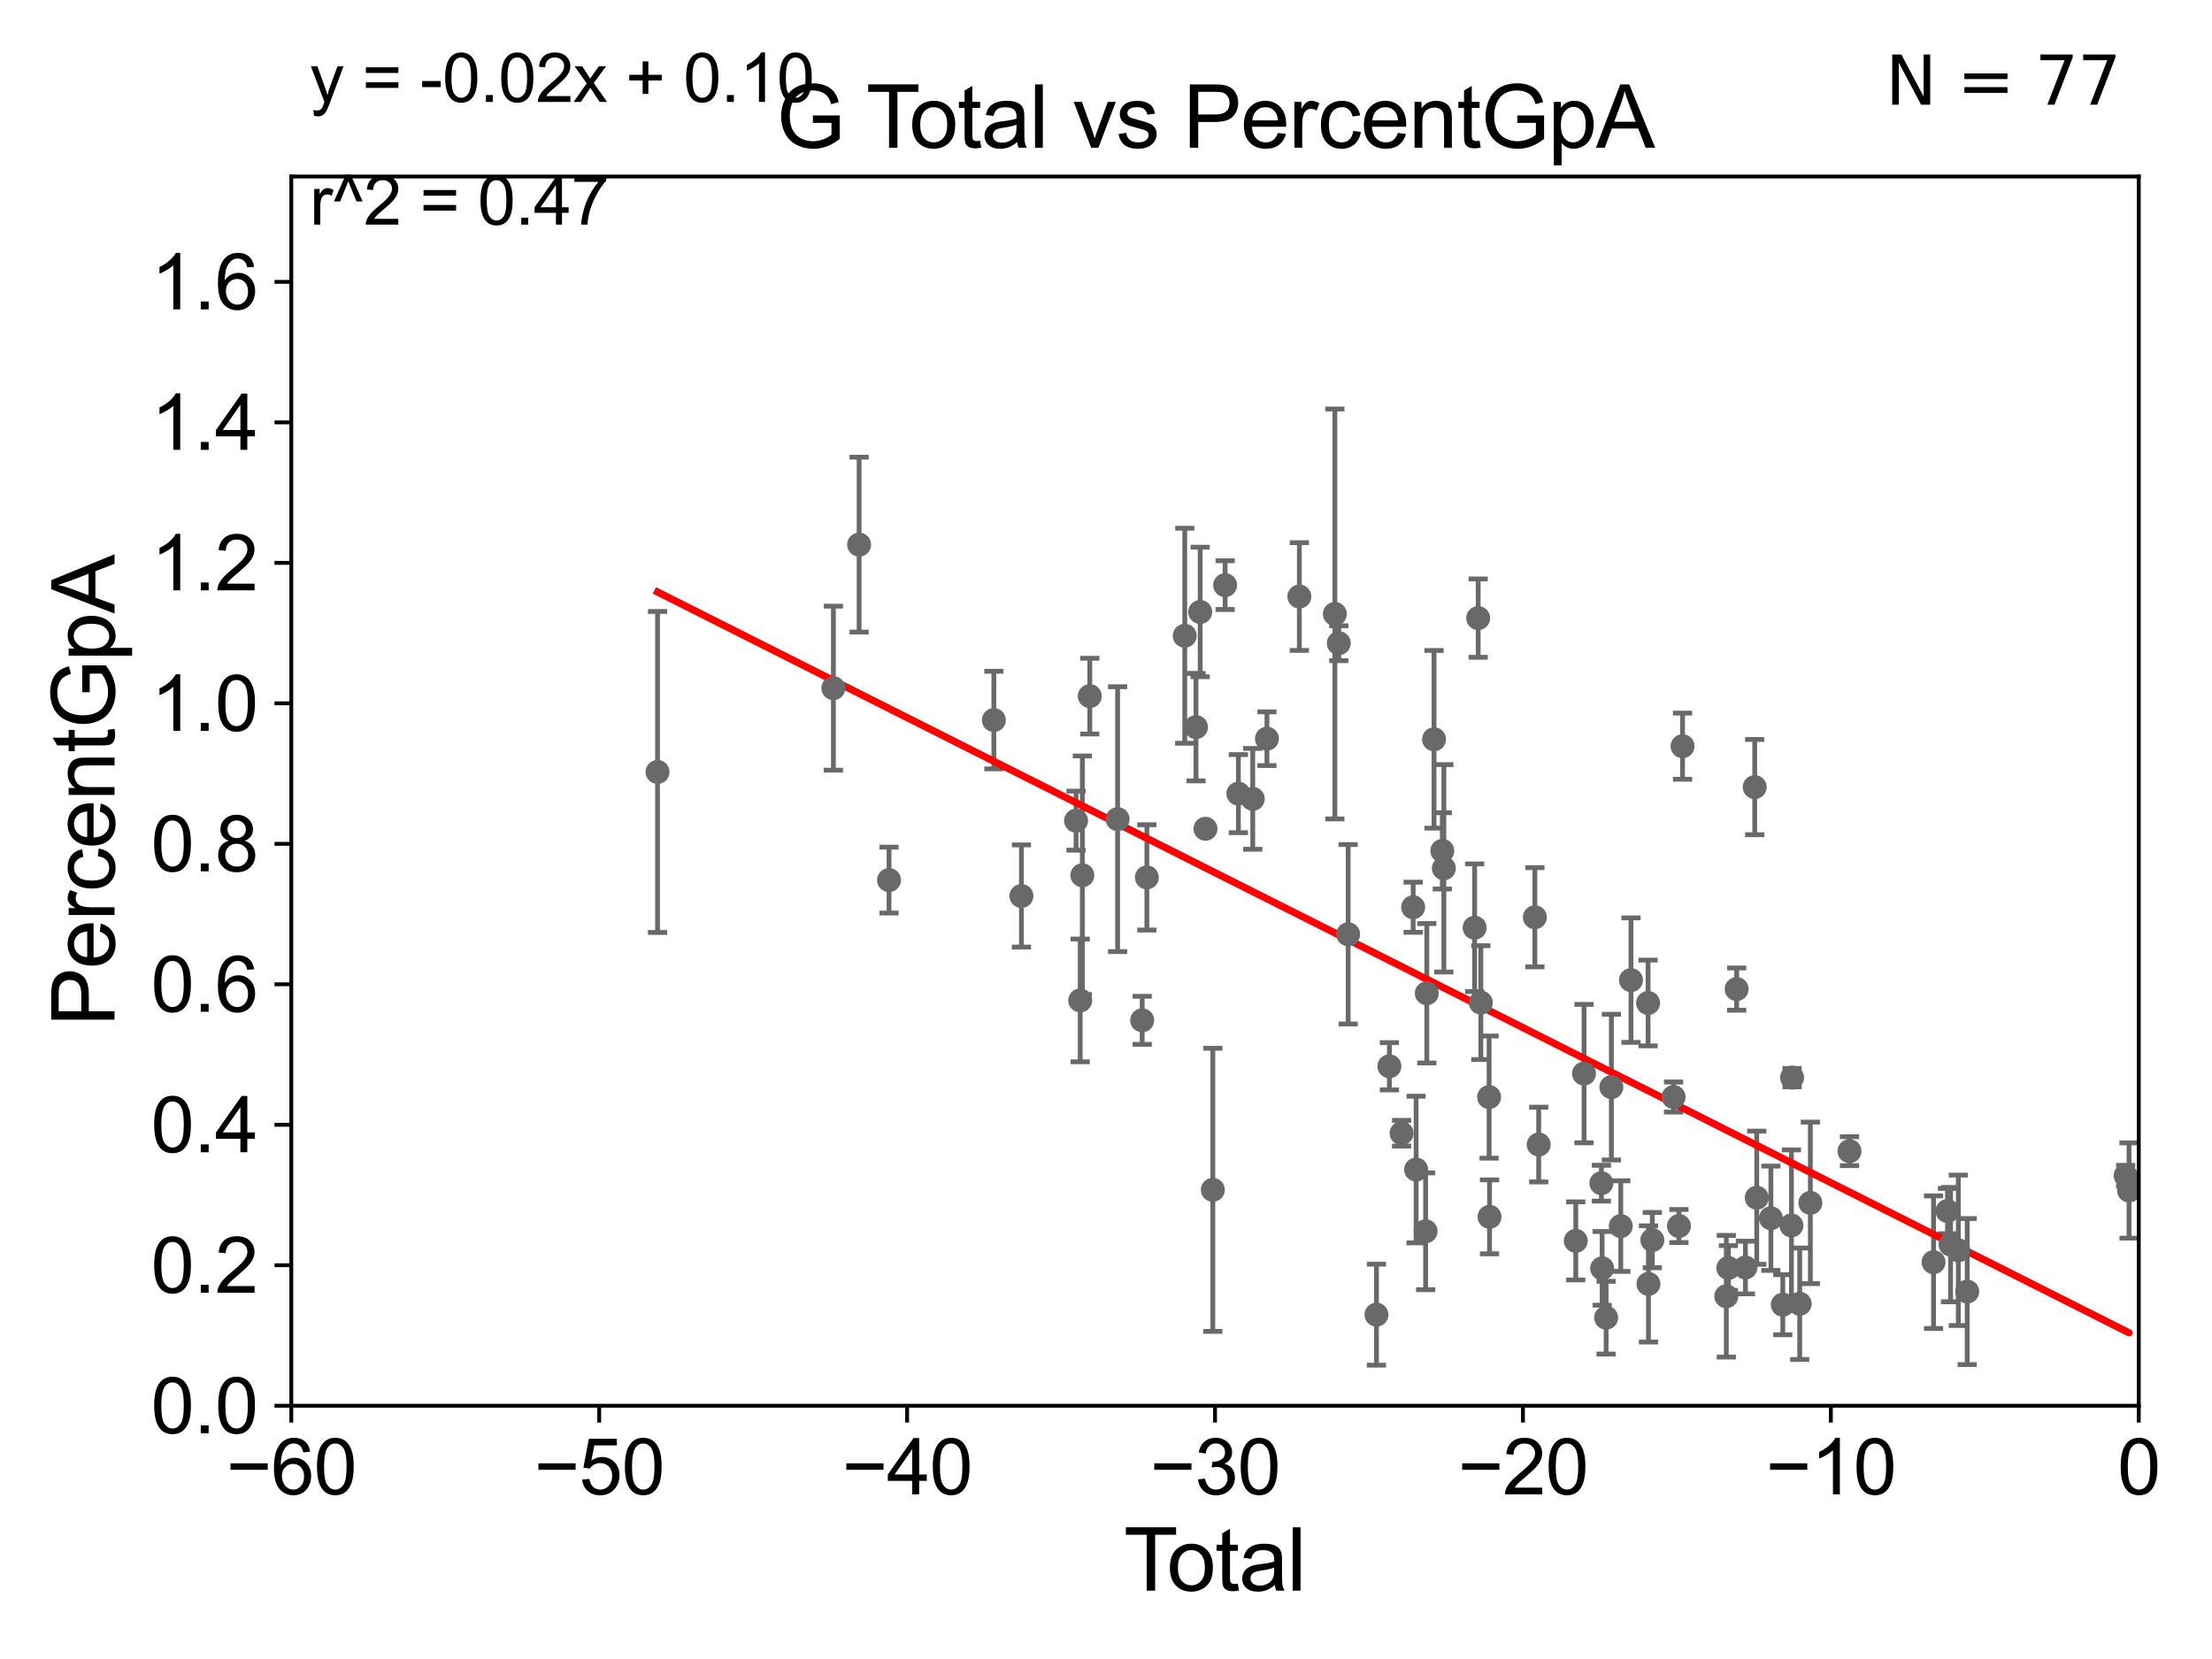 <?xml version="1.0" encoding="utf-8" standalone="no"?>
<!DOCTYPE svg PUBLIC "-//W3C//DTD SVG 1.1//EN"
  "http://www.w3.org/Graphics/SVG/1.1/DTD/svg11.dtd">
<svg xmlns:xlink="http://www.w3.org/1999/xlink" width="460.8pt" height="345.6pt" viewBox="0 0 460.8 345.6" xmlns="http://www.w3.org/2000/svg" version="1.1">
 <defs>
  <style type="text/css">*{stroke-linejoin: round; stroke-linecap: butt}</style>
 </defs>
 <g id="figure_1">
  <g id="patch_1">
   <path d="M 0 345.6 
L 460.8 345.6 
L 460.8 0 
L 0 0 
z
" style="fill: #ffffff"/>
  </g>
  <g id="axes_1">
   <g id="patch_2">
    <path d="M 60.68 292.84 
L 445.545 292.84 
L 445.545 36.775 
L 60.68 36.775 
z
" style="fill: #ffffff"/>
   </g>
   <g id="PathCollection_1">
    <defs>
     <path id="m56cd588dd4" d="M 0 1.118 
C 0.297 1.118 0.581 1 0.791 0.791 
C 1 0.581 1.118 0.297 1.118 0 
C 1.118 -0.297 1 -0.581 0.791 -0.791 
C 0.581 -1 0.297 -1.118 0 -1.118 
C -0.297 -1.118 -0.581 -1 -0.791 -0.791 
C -1 -0.581 -1.118 -0.297 -1.118 0 
C -1.118 0.297 -1 0.581 -0.791 0.791 
C -0.581 1 -0.297 1.118 0 1.118 
z
" style="stroke: #696969"/>
    </defs>
    <g clip-path="url(#p0a184eee02)">
     <use xlink:href="#m56cd588dd4" x="136.978" y="160.814" style="fill: #696969; stroke: #696969"/>
     <use xlink:href="#m56cd588dd4" x="339.764" y="204.178" style="fill: #696969; stroke: #696969"/>
     <use xlink:href="#m56cd588dd4" x="337.638" y="255.418" style="fill: #696969; stroke: #696969"/>
     <use xlink:href="#m56cd588dd4" x="335.678" y="226.462" style="fill: #696969; stroke: #696969"/>
     <use xlink:href="#m56cd588dd4" x="334.584" y="274.495" style="fill: #696969; stroke: #696969"/>
     <use xlink:href="#m56cd588dd4" x="333.756" y="264.219" style="fill: #696969; stroke: #696969"/>
     <use xlink:href="#m56cd588dd4" x="333.597" y="246.482" style="fill: #696969; stroke: #696969"/>
     <use xlink:href="#m56cd588dd4" x="329.981" y="223.65" style="fill: #696969; stroke: #696969"/>
     <use xlink:href="#m56cd588dd4" x="328.261" y="258.495" style="fill: #696969; stroke: #696969"/>
     <use xlink:href="#m56cd588dd4" x="320.54" y="238.43" style="fill: #696969; stroke: #696969"/>
     <use xlink:href="#m56cd588dd4" x="343.324" y="208.938" style="fill: #696969; stroke: #696969"/>
     <use xlink:href="#m56cd588dd4" x="319.74" y="191.082" style="fill: #696969; stroke: #696969"/>
     <use xlink:href="#m56cd588dd4" x="442.816" y="244.914" style="fill: #696969; stroke: #696969"/>
     <use xlink:href="#m56cd588dd4" x="308.482" y="208.864" style="fill: #696969; stroke: #696969"/>
     <use xlink:href="#m56cd588dd4" x="307.932" y="128.76" style="fill: #696969; stroke: #696969"/>
     <use xlink:href="#m56cd588dd4" x="307.194" y="193.259" style="fill: #696969; stroke: #696969"/>
     <use xlink:href="#m56cd588dd4" x="300.786" y="180.884" style="fill: #696969; stroke: #696969"/>
     <use xlink:href="#m56cd588dd4" x="300.457" y="177.251" style="fill: #696969; stroke: #696969"/>
     <use xlink:href="#m56cd588dd4" x="298.737" y="154.01" style="fill: #696969; stroke: #696969"/>
     <use xlink:href="#m56cd588dd4" x="297.23" y="206.914" style="fill: #696969; stroke: #696969"/>
     <use xlink:href="#m56cd588dd4" x="296.983" y="256.499" style="fill: #696969; stroke: #696969"/>
     <use xlink:href="#m56cd588dd4" x="310.298" y="253.493" style="fill: #696969; stroke: #696969"/>
     <use xlink:href="#m56cd588dd4" x="295.001" y="243.637" style="fill: #696969; stroke: #696969"/>
     <use xlink:href="#m56cd588dd4" x="343.405" y="267.466" style="fill: #696969; stroke: #696969"/>
     <use xlink:href="#m56cd588dd4" x="348.635" y="228.533" style="fill: #696969; stroke: #696969"/>
     <use xlink:href="#m56cd588dd4" x="409.807" y="269.055" style="fill: #696969; stroke: #696969"/>
     <use xlink:href="#m56cd588dd4" x="407.952" y="260.463" style="fill: #696969; stroke: #696969"/>
     <use xlink:href="#m56cd588dd4" x="406.341" y="259.271" style="fill: #696969; stroke: #696969"/>
     <use xlink:href="#m56cd588dd4" x="405.697" y="252.283" style="fill: #696969; stroke: #696969"/>
     <use xlink:href="#m56cd588dd4" x="402.792" y="262.939" style="fill: #696969; stroke: #696969"/>
     <use xlink:href="#m56cd588dd4" x="385.283" y="239.809" style="fill: #696969; stroke: #696969"/>
     <use xlink:href="#m56cd588dd4" x="377.131" y="250.581" style="fill: #696969; stroke: #696969"/>
     <use xlink:href="#m56cd588dd4" x="374.911" y="271.596" style="fill: #696969; stroke: #696969"/>
     <use xlink:href="#m56cd588dd4" x="373.32" y="224.491" style="fill: #696969; stroke: #696969"/>
     <use xlink:href="#m56cd588dd4" x="344.211" y="258.335" style="fill: #696969; stroke: #696969"/>
     <use xlink:href="#m56cd588dd4" x="373.19" y="255.278" style="fill: #696969; stroke: #696969"/>
     <use xlink:href="#m56cd588dd4" x="368.911" y="253.784" style="fill: #696969; stroke: #696969"/>
     <use xlink:href="#m56cd588dd4" x="365.963" y="249.509" style="fill: #696969; stroke: #696969"/>
     <use xlink:href="#m56cd588dd4" x="365.541" y="163.969" style="fill: #696969; stroke: #696969"/>
     <use xlink:href="#m56cd588dd4" x="363.603" y="264.045" style="fill: #696969; stroke: #696969"/>
     <use xlink:href="#m56cd588dd4" x="361.778" y="206.043" style="fill: #696969; stroke: #696969"/>
     <use xlink:href="#m56cd588dd4" x="360.052" y="264.146" style="fill: #696969; stroke: #696969"/>
     <use xlink:href="#m56cd588dd4" x="359.623" y="270.034" style="fill: #696969; stroke: #696969"/>
     <use xlink:href="#m56cd588dd4" x="350.507" y="155.446" style="fill: #696969; stroke: #696969"/>
     <use xlink:href="#m56cd588dd4" x="349.754" y="255.406" style="fill: #696969; stroke: #696969"/>
     <use xlink:href="#m56cd588dd4" x="371.39" y="271.795" style="fill: #696969; stroke: #696969"/>
     <use xlink:href="#m56cd588dd4" x="294.387" y="188.992" style="fill: #696969; stroke: #696969"/>
     <use xlink:href="#m56cd588dd4" x="310.207" y="228.542" style="fill: #696969; stroke: #696969"/>
     <use xlink:href="#m56cd588dd4" x="289.437" y="222.124" style="fill: #696969; stroke: #696969"/>
     <use xlink:href="#m56cd588dd4" x="249.147" y="151.474" style="fill: #696969; stroke: #696969"/>
     <use xlink:href="#m56cd588dd4" x="246.805" y="132.439" style="fill: #696969; stroke: #696969"/>
     <use xlink:href="#m56cd588dd4" x="291.981" y="236.069" style="fill: #696969; stroke: #696969"/>
     <use xlink:href="#m56cd588dd4" x="237.94" y="212.55" style="fill: #696969; stroke: #696969"/>
     <use xlink:href="#m56cd588dd4" x="232.819" y="170.644" style="fill: #696969; stroke: #696969"/>
     <use xlink:href="#m56cd588dd4" x="227.023" y="145.017" style="fill: #696969; stroke: #696969"/>
     <use xlink:href="#m56cd588dd4" x="250.021" y="127.485" style="fill: #696969; stroke: #696969"/>
     <use xlink:href="#m56cd588dd4" x="225.474" y="182.332" style="fill: #696969; stroke: #696969"/>
     <use xlink:href="#m56cd588dd4" x="224.162" y="170.955" style="fill: #696969; stroke: #696969"/>
     <use xlink:href="#m56cd588dd4" x="212.782" y="186.652" style="fill: #696969; stroke: #696969"/>
     <use xlink:href="#m56cd588dd4" x="207.04" y="150.001" style="fill: #696969; stroke: #696969"/>
     <use xlink:href="#m56cd588dd4" x="185.201" y="183.34" style="fill: #696969; stroke: #696969"/>
     <use xlink:href="#m56cd588dd4" x="178.97" y="113.457" style="fill: #696969; stroke: #696969"/>
     <use xlink:href="#m56cd588dd4" x="173.61" y="143.356" style="fill: #696969; stroke: #696969"/>
     <use xlink:href="#m56cd588dd4" x="225.026" y="208.407" style="fill: #696969; stroke: #696969"/>
     <use xlink:href="#m56cd588dd4" x="251.12" y="172.647" style="fill: #696969; stroke: #696969"/>
     <use xlink:href="#m56cd588dd4" x="238.914" y="182.777" style="fill: #696969; stroke: #696969"/>
     <use xlink:href="#m56cd588dd4" x="443.518" y="248.006" style="fill: #696969; stroke: #696969"/>
     <use xlink:href="#m56cd588dd4" x="280.847" y="194.625" style="fill: #696969; stroke: #696969"/>
     <use xlink:href="#m56cd588dd4" x="278.895" y="133.988" style="fill: #696969; stroke: #696969"/>
     <use xlink:href="#m56cd588dd4" x="278.077" y="127.898" style="fill: #696969; stroke: #696969"/>
     <use xlink:href="#m56cd588dd4" x="270.68" y="124.27" style="fill: #696969; stroke: #696969"/>
     <use xlink:href="#m56cd588dd4" x="252.654" y="247.865" style="fill: #696969; stroke: #696969"/>
     <use xlink:href="#m56cd588dd4" x="263.927" y="153.884" style="fill: #696969; stroke: #696969"/>
     <use xlink:href="#m56cd588dd4" x="260.969" y="166.416" style="fill: #696969; stroke: #696969"/>
     <use xlink:href="#m56cd588dd4" x="286.742" y="273.868" style="fill: #696969; stroke: #696969"/>
     <use xlink:href="#m56cd588dd4" x="255.218" y="121.894" style="fill: #696969; stroke: #696969"/>
     <use xlink:href="#m56cd588dd4" x="257.977" y="165.328" style="fill: #696969; stroke: #696969"/>
    </g>
   </g>
   <g id="matplotlib.axis_1">
    <g id="xtick_1">
     <g id="line2d_1">
      <defs>
       <path id="mc99b2fb8cb" d="M 0 0 
L 0 3.5 
" style="stroke: #000000; stroke-width: 0.8"/>
      </defs>
      <g>
       <use xlink:href="#mc99b2fb8cb" x="60.68" y="292.84" style="stroke: #000000; stroke-width: 0.8"/>
      </g>
     </g>
     <g id="text_1">
      <!-- −60 -->
      <g transform="translate(47.11 311.293)scale(0.16 -0.16)">
       <defs>
        <path id="ArialMT-2212" d="M 3381 1997 
L 356 1997 
L 356 2522 
L 3381 2522 
L 3381 1997 
z
" transform="scale(0.016)"/>
        <path id="ArialMT-36" d="M 3184 3459 
L 2625 3416 
Q 2550 3747 2413 3897 
Q 2184 4138 1850 4138 
Q 1581 4138 1378 3988 
Q 1113 3794 959 3422 
Q 806 3050 800 2363 
Q 1003 2672 1297 2822 
Q 1591 2972 1913 2972 
Q 2475 2972 2870 2558 
Q 3266 2144 3266 1488 
Q 3266 1056 3080 686 
Q 2894 316 2569 119 
Q 2244 -78 1831 -78 
Q 1128 -78 684 439 
Q 241 956 241 2144 
Q 241 3472 731 4075 
Q 1159 4600 1884 4600 
Q 2425 4600 2770 4297 
Q 3116 3994 3184 3459 
z
M 888 1484 
Q 888 1194 1011 928 
Q 1134 663 1356 523 
Q 1578 384 1822 384 
Q 2178 384 2434 671 
Q 2691 959 2691 1453 
Q 2691 1928 2437 2201 
Q 2184 2475 1800 2475 
Q 1419 2475 1153 2201 
Q 888 1928 888 1484 
z
" transform="scale(0.016)"/>
        <path id="ArialMT-30" d="M 266 2259 
Q 266 3072 433 3567 
Q 600 4063 929 4331 
Q 1259 4600 1759 4600 
Q 2128 4600 2406 4451 
Q 2684 4303 2865 4023 
Q 3047 3744 3150 3342 
Q 3253 2941 3253 2259 
Q 3253 1453 3087 958 
Q 2922 463 2592 192 
Q 2263 -78 1759 -78 
Q 1097 -78 719 397 
Q 266 969 266 2259 
z
M 844 2259 
Q 844 1131 1108 757 
Q 1372 384 1759 384 
Q 2147 384 2411 759 
Q 2675 1134 2675 2259 
Q 2675 3391 2411 3762 
Q 2147 4134 1753 4134 
Q 1366 4134 1134 3806 
Q 844 3388 844 2259 
z
" transform="scale(0.016)"/>
       </defs>
       <use xlink:href="#ArialMT-2212"/>
       <use xlink:href="#ArialMT-36" x="58.398"/>
       <use xlink:href="#ArialMT-30" x="114.014"/>
      </g>
     </g>
    </g>
    <g id="xtick_2">
     <g id="line2d_2">
      <g>
       <use xlink:href="#mc99b2fb8cb" x="124.824" y="292.84" style="stroke: #000000; stroke-width: 0.8"/>
      </g>
     </g>
     <g id="text_2">
      <!-- −50 -->
      <g transform="translate(111.254 311.293)scale(0.16 -0.16)">
       <defs>
        <path id="ArialMT-35" d="M 266 1200 
L 856 1250 
Q 922 819 1161 601 
Q 1400 384 1738 384 
Q 2144 384 2425 690 
Q 2706 997 2706 1503 
Q 2706 1984 2436 2262 
Q 2166 2541 1728 2541 
Q 1456 2541 1237 2417 
Q 1019 2294 894 2097 
L 366 2166 
L 809 4519 
L 3088 4519 
L 3088 3981 
L 1259 3981 
L 1013 2750 
Q 1425 3038 1878 3038 
Q 2478 3038 2890 2622 
Q 3303 2206 3303 1553 
Q 3303 931 2941 478 
Q 2500 -78 1738 -78 
Q 1113 -78 717 272 
Q 322 622 266 1200 
z
" transform="scale(0.016)"/>
       </defs>
       <use xlink:href="#ArialMT-2212"/>
       <use xlink:href="#ArialMT-35" x="58.398"/>
       <use xlink:href="#ArialMT-30" x="114.014"/>
      </g>
     </g>
    </g>
    <g id="xtick_3">
     <g id="line2d_3">
      <g>
       <use xlink:href="#mc99b2fb8cb" x="188.968" y="292.84" style="stroke: #000000; stroke-width: 0.8"/>
      </g>
     </g>
     <g id="text_3">
      <!-- −40 -->
      <g transform="translate(175.398 311.293)scale(0.16 -0.16)">
       <defs>
        <path id="ArialMT-34" d="M 2069 0 
L 2069 1097 
L 81 1097 
L 81 1613 
L 2172 4581 
L 2631 4581 
L 2631 1613 
L 3250 1613 
L 3250 1097 
L 2631 1097 
L 2631 0 
L 2069 0 
z
M 2069 1613 
L 2069 3678 
L 634 1613 
L 2069 1613 
z
" transform="scale(0.016)"/>
       </defs>
       <use xlink:href="#ArialMT-2212"/>
       <use xlink:href="#ArialMT-34" x="58.398"/>
       <use xlink:href="#ArialMT-30" x="114.014"/>
      </g>
     </g>
    </g>
    <g id="xtick_4">
     <g id="line2d_4">
      <g>
       <use xlink:href="#mc99b2fb8cb" x="253.113" y="292.84" style="stroke: #000000; stroke-width: 0.8"/>
      </g>
     </g>
     <g id="text_4">
      <!-- −30 -->
      <g transform="translate(239.542 311.293)scale(0.16 -0.16)">
       <defs>
        <path id="ArialMT-33" d="M 269 1209 
L 831 1284 
Q 928 806 1161 595 
Q 1394 384 1728 384 
Q 2125 384 2398 659 
Q 2672 934 2672 1341 
Q 2672 1728 2419 1979 
Q 2166 2231 1775 2231 
Q 1616 2231 1378 2169 
L 1441 2663 
Q 1497 2656 1531 2656 
Q 1891 2656 2178 2843 
Q 2466 3031 2466 3422 
Q 2466 3731 2256 3934 
Q 2047 4138 1716 4138 
Q 1388 4138 1169 3931 
Q 950 3725 888 3313 
L 325 3413 
Q 428 3978 793 4289 
Q 1159 4600 1703 4600 
Q 2078 4600 2393 4439 
Q 2709 4278 2876 4000 
Q 3044 3722 3044 3409 
Q 3044 3113 2884 2869 
Q 2725 2625 2413 2481 
Q 2819 2388 3044 2092 
Q 3269 1797 3269 1353 
Q 3269 753 2831 336 
Q 2394 -81 1725 -81 
Q 1122 -81 723 278 
Q 325 638 269 1209 
z
" transform="scale(0.016)"/>
       </defs>
       <use xlink:href="#ArialMT-2212"/>
       <use xlink:href="#ArialMT-33" x="58.398"/>
       <use xlink:href="#ArialMT-30" x="114.014"/>
      </g>
     </g>
    </g>
    <g id="xtick_5">
     <g id="line2d_5">
      <g>
       <use xlink:href="#mc99b2fb8cb" x="317.257" y="292.84" style="stroke: #000000; stroke-width: 0.8"/>
      </g>
     </g>
     <g id="text_5">
      <!-- −20 -->
      <g transform="translate(303.687 311.293)scale(0.16 -0.16)">
       <defs>
        <path id="ArialMT-32" d="M 3222 541 
L 3222 0 
L 194 0 
Q 188 203 259 391 
Q 375 700 629 1000 
Q 884 1300 1366 1694 
Q 2113 2306 2375 2664 
Q 2638 3022 2638 3341 
Q 2638 3675 2398 3904 
Q 2159 4134 1775 4134 
Q 1369 4134 1125 3890 
Q 881 3647 878 3216 
L 300 3275 
Q 359 3922 746 4261 
Q 1134 4600 1788 4600 
Q 2447 4600 2831 4234 
Q 3216 3869 3216 3328 
Q 3216 3053 3103 2787 
Q 2991 2522 2730 2228 
Q 2469 1934 1863 1422 
Q 1356 997 1212 845 
Q 1069 694 975 541 
L 3222 541 
z
" transform="scale(0.016)"/>
       </defs>
       <use xlink:href="#ArialMT-2212"/>
       <use xlink:href="#ArialMT-32" x="58.398"/>
       <use xlink:href="#ArialMT-30" x="114.014"/>
      </g>
     </g>
    </g>
    <g id="xtick_6">
     <g id="line2d_6">
      <g>
       <use xlink:href="#mc99b2fb8cb" x="381.401" y="292.84" style="stroke: #000000; stroke-width: 0.8"/>
      </g>
     </g>
     <g id="text_6">
      <!-- −10 -->
      <g transform="translate(367.831 311.293)scale(0.16 -0.16)">
       <defs>
        <path id="ArialMT-31" d="M 2384 0 
L 1822 0 
L 1822 3584 
Q 1619 3391 1289 3197 
Q 959 3003 697 2906 
L 697 3450 
Q 1169 3672 1522 3987 
Q 1875 4303 2022 4600 
L 2384 4600 
L 2384 0 
z
" transform="scale(0.016)"/>
       </defs>
       <use xlink:href="#ArialMT-2212"/>
       <use xlink:href="#ArialMT-31" x="58.398"/>
       <use xlink:href="#ArialMT-30" x="114.014"/>
      </g>
     </g>
    </g>
    <g id="xtick_7">
     <g id="line2d_7">
      <g>
       <use xlink:href="#mc99b2fb8cb" x="445.545" y="292.84" style="stroke: #000000; stroke-width: 0.8"/>
      </g>
     </g>
     <g id="text_7">
      <!-- 0 -->
      <g transform="translate(441.096 311.293)scale(0.16 -0.16)">
       <use xlink:href="#ArialMT-30"/>
      </g>
     </g>
    </g>
    <g id="text_8">
     <!-- Total -->
     <g transform="translate(234.107 331.357)scale(0.18 -0.18)">
      <defs>
       <path id="ArialMT-54" d="M 1659 0 
L 1659 4041 
L 150 4041 
L 150 4581 
L 3781 4581 
L 3781 4041 
L 2266 4041 
L 2266 0 
L 1659 0 
z
" transform="scale(0.016)"/>
       <path id="ArialMT-6f" d="M 213 1659 
Q 213 2581 725 3025 
Q 1153 3394 1769 3394 
Q 2453 3394 2887 2945 
Q 3322 2497 3322 1706 
Q 3322 1066 3130 698 
Q 2938 331 2570 128 
Q 2203 -75 1769 -75 
Q 1072 -75 642 372 
Q 213 819 213 1659 
z
M 791 1659 
Q 791 1022 1069 705 
Q 1347 388 1769 388 
Q 2188 388 2466 706 
Q 2744 1025 2744 1678 
Q 2744 2294 2464 2611 
Q 2184 2928 1769 2928 
Q 1347 2928 1069 2612 
Q 791 2297 791 1659 
z
" transform="scale(0.016)"/>
       <path id="ArialMT-74" d="M 1650 503 
L 1731 6 
Q 1494 -44 1306 -44 
Q 1000 -44 831 53 
Q 663 150 594 308 
Q 525 466 525 972 
L 525 2881 
L 113 2881 
L 113 3319 
L 525 3319 
L 525 4141 
L 1084 4478 
L 1084 3319 
L 1650 3319 
L 1650 2881 
L 1084 2881 
L 1084 941 
Q 1084 700 1114 631 
Q 1144 563 1211 522 
Q 1278 481 1403 481 
Q 1497 481 1650 503 
z
" transform="scale(0.016)"/>
       <path id="ArialMT-61" d="M 2588 409 
Q 2275 144 1986 34 
Q 1697 -75 1366 -75 
Q 819 -75 525 192 
Q 231 459 231 875 
Q 231 1119 342 1320 
Q 453 1522 633 1644 
Q 813 1766 1038 1828 
Q 1203 1872 1538 1913 
Q 2219 1994 2541 2106 
Q 2544 2222 2544 2253 
Q 2544 2597 2384 2738 
Q 2169 2928 1744 2928 
Q 1347 2928 1158 2789 
Q 969 2650 878 2297 
L 328 2372 
Q 403 2725 575 2942 
Q 747 3159 1072 3276 
Q 1397 3394 1825 3394 
Q 2250 3394 2515 3294 
Q 2781 3194 2906 3042 
Q 3031 2891 3081 2659 
Q 3109 2516 3109 2141 
L 3109 1391 
Q 3109 606 3145 398 
Q 3181 191 3288 0 
L 2700 0 
Q 2613 175 2588 409 
z
M 2541 1666 
Q 2234 1541 1622 1453 
Q 1275 1403 1131 1340 
Q 988 1278 909 1158 
Q 831 1038 831 891 
Q 831 666 1001 516 
Q 1172 366 1500 366 
Q 1825 366 2078 508 
Q 2331 650 2450 897 
Q 2541 1088 2541 1459 
L 2541 1666 
z
" transform="scale(0.016)"/>
       <path id="ArialMT-6c" d="M 409 0 
L 409 4581 
L 972 4581 
L 972 0 
L 409 0 
z
" transform="scale(0.016)"/>
      </defs>
      <use xlink:href="#ArialMT-54"/>
      <use xlink:href="#ArialMT-6f" x="49.959"/>
      <use xlink:href="#ArialMT-74" x="105.574"/>
      <use xlink:href="#ArialMT-61" x="133.357"/>
      <use xlink:href="#ArialMT-6c" x="188.973"/>
     </g>
    </g>
   </g>
   <g id="matplotlib.axis_2">
    <g id="ytick_1">
     <g id="line2d_8">
      <defs>
       <path id="m12ff008b40" d="M 0 0 
L -3.5 0 
" style="stroke: #000000; stroke-width: 0.8"/>
      </defs>
      <g>
       <use xlink:href="#m12ff008b40" x="60.68" y="292.84" style="stroke: #000000; stroke-width: 0.8"/>
      </g>
     </g>
     <g id="text_9">
      <!-- 0.0 -->
      <g transform="translate(31.44 298.566)scale(0.16 -0.16)">
       <defs>
        <path id="ArialMT-2e" d="M 581 0 
L 581 641 
L 1222 641 
L 1222 0 
L 581 0 
z
" transform="scale(0.016)"/>
       </defs>
       <use xlink:href="#ArialMT-30"/>
       <use xlink:href="#ArialMT-2e" x="55.615"/>
       <use xlink:href="#ArialMT-30" x="83.398"/>
      </g>
     </g>
    </g>
    <g id="ytick_2">
     <g id="line2d_9">
      <g>
       <use xlink:href="#m12ff008b40" x="60.68" y="263.575" style="stroke: #000000; stroke-width: 0.8"/>
      </g>
     </g>
     <g id="text_10">
      <!-- 0.2 -->
      <g transform="translate(31.44 269.302)scale(0.16 -0.16)">
       <use xlink:href="#ArialMT-30"/>
       <use xlink:href="#ArialMT-2e" x="55.615"/>
       <use xlink:href="#ArialMT-32" x="83.398"/>
      </g>
     </g>
    </g>
    <g id="ytick_3">
     <g id="line2d_10">
      <g>
       <use xlink:href="#m12ff008b40" x="60.68" y="234.311" style="stroke: #000000; stroke-width: 0.8"/>
      </g>
     </g>
     <g id="text_11">
      <!-- 0.4 -->
      <g transform="translate(31.44 240.037)scale(0.16 -0.16)">
       <use xlink:href="#ArialMT-30"/>
       <use xlink:href="#ArialMT-2e" x="55.615"/>
       <use xlink:href="#ArialMT-34" x="83.398"/>
      </g>
     </g>
    </g>
    <g id="ytick_4">
     <g id="line2d_11">
      <g>
       <use xlink:href="#m12ff008b40" x="60.68" y="205.046" style="stroke: #000000; stroke-width: 0.8"/>
      </g>
     </g>
     <g id="text_12">
      <!-- 0.6 -->
      <g transform="translate(31.44 210.772)scale(0.16 -0.16)">
       <use xlink:href="#ArialMT-30"/>
       <use xlink:href="#ArialMT-2e" x="55.615"/>
       <use xlink:href="#ArialMT-36" x="83.398"/>
      </g>
     </g>
    </g>
    <g id="ytick_5">
     <g id="line2d_12">
      <g>
       <use xlink:href="#m12ff008b40" x="60.68" y="175.782" style="stroke: #000000; stroke-width: 0.8"/>
      </g>
     </g>
     <g id="text_13">
      <!-- 0.8 -->
      <g transform="translate(31.44 181.508)scale(0.16 -0.16)">
       <defs>
        <path id="ArialMT-38" d="M 1131 2484 
Q 781 2613 612 2850 
Q 444 3088 444 3419 
Q 444 3919 803 4259 
Q 1163 4600 1759 4600 
Q 2359 4600 2725 4251 
Q 3091 3903 3091 3403 
Q 3091 3084 2923 2848 
Q 2756 2613 2416 2484 
Q 2838 2347 3058 2040 
Q 3278 1734 3278 1309 
Q 3278 722 2862 322 
Q 2447 -78 1769 -78 
Q 1091 -78 675 323 
Q 259 725 259 1325 
Q 259 1772 486 2073 
Q 713 2375 1131 2484 
z
M 1019 3438 
Q 1019 3113 1228 2906 
Q 1438 2700 1772 2700 
Q 2097 2700 2305 2904 
Q 2513 3109 2513 3406 
Q 2513 3716 2298 3927 
Q 2084 4138 1766 4138 
Q 1444 4138 1231 3931 
Q 1019 3725 1019 3438 
z
M 838 1322 
Q 838 1081 952 856 
Q 1066 631 1291 507 
Q 1516 384 1775 384 
Q 2178 384 2440 643 
Q 2703 903 2703 1303 
Q 2703 1709 2433 1975 
Q 2163 2241 1756 2241 
Q 1359 2241 1098 1978 
Q 838 1716 838 1322 
z
" transform="scale(0.016)"/>
       </defs>
       <use xlink:href="#ArialMT-30"/>
       <use xlink:href="#ArialMT-2e" x="55.615"/>
       <use xlink:href="#ArialMT-38" x="83.398"/>
      </g>
     </g>
    </g>
    <g id="ytick_6">
     <g id="line2d_13">
      <g>
       <use xlink:href="#m12ff008b40" x="60.68" y="146.517" style="stroke: #000000; stroke-width: 0.8"/>
      </g>
     </g>
     <g id="text_14">
      <!-- 1.0 -->
      <g transform="translate(31.44 152.243)scale(0.16 -0.16)">
       <use xlink:href="#ArialMT-31"/>
       <use xlink:href="#ArialMT-2e" x="55.615"/>
       <use xlink:href="#ArialMT-30" x="83.398"/>
      </g>
     </g>
    </g>
    <g id="ytick_7">
     <g id="line2d_14">
      <g>
       <use xlink:href="#m12ff008b40" x="60.68" y="117.252" style="stroke: #000000; stroke-width: 0.8"/>
      </g>
     </g>
     <g id="text_15">
      <!-- 1.2 -->
      <g transform="translate(31.44 122.979)scale(0.16 -0.16)">
       <use xlink:href="#ArialMT-31"/>
       <use xlink:href="#ArialMT-2e" x="55.615"/>
       <use xlink:href="#ArialMT-32" x="83.398"/>
      </g>
     </g>
    </g>
    <g id="ytick_8">
     <g id="line2d_15">
      <g>
       <use xlink:href="#m12ff008b40" x="60.68" y="87.988" style="stroke: #000000; stroke-width: 0.8"/>
      </g>
     </g>
     <g id="text_16">
      <!-- 1.4 -->
      <g transform="translate(31.44 93.714)scale(0.16 -0.16)">
       <use xlink:href="#ArialMT-31"/>
       <use xlink:href="#ArialMT-2e" x="55.615"/>
       <use xlink:href="#ArialMT-34" x="83.398"/>
      </g>
     </g>
    </g>
    <g id="ytick_9">
     <g id="line2d_16">
      <g>
       <use xlink:href="#m12ff008b40" x="60.68" y="58.723" style="stroke: #000000; stroke-width: 0.8"/>
      </g>
     </g>
     <g id="text_17">
      <!-- 1.6 -->
      <g transform="translate(31.44 64.45)scale(0.16 -0.16)">
       <use xlink:href="#ArialMT-31"/>
       <use xlink:href="#ArialMT-2e" x="55.615"/>
       <use xlink:href="#ArialMT-36" x="83.398"/>
      </g>
     </g>
    </g>
    <g id="text_18">
     <!-- PercentGpA -->
     <g transform="translate(23.863 213.831)rotate(-90)scale(0.18 -0.18)">
      <defs>
       <path id="ArialMT-50" d="M 494 0 
L 494 4581 
L 2222 4581 
Q 2678 4581 2919 4538 
Q 3256 4481 3484 4323 
Q 3713 4166 3852 3881 
Q 3991 3597 3991 3256 
Q 3991 2672 3619 2267 
Q 3247 1863 2275 1863 
L 1100 1863 
L 1100 0 
L 494 0 
z
M 1100 2403 
L 2284 2403 
Q 2872 2403 3119 2622 
Q 3366 2841 3366 3238 
Q 3366 3525 3220 3729 
Q 3075 3934 2838 4000 
Q 2684 4041 2272 4041 
L 1100 4041 
L 1100 2403 
z
" transform="scale(0.016)"/>
       <path id="ArialMT-65" d="M 2694 1069 
L 3275 997 
Q 3138 488 2766 206 
Q 2394 -75 1816 -75 
Q 1088 -75 661 373 
Q 234 822 234 1631 
Q 234 2469 665 2931 
Q 1097 3394 1784 3394 
Q 2450 3394 2872 2941 
Q 3294 2488 3294 1666 
Q 3294 1616 3291 1516 
L 816 1516 
Q 847 969 1125 678 
Q 1403 388 1819 388 
Q 2128 388 2347 550 
Q 2566 713 2694 1069 
z
M 847 1978 
L 2700 1978 
Q 2663 2397 2488 2606 
Q 2219 2931 1791 2931 
Q 1403 2931 1139 2672 
Q 875 2413 847 1978 
z
" transform="scale(0.016)"/>
       <path id="ArialMT-72" d="M 416 0 
L 416 3319 
L 922 3319 
L 922 2816 
Q 1116 3169 1280 3281 
Q 1444 3394 1641 3394 
Q 1925 3394 2219 3213 
L 2025 2691 
Q 1819 2813 1613 2813 
Q 1428 2813 1281 2702 
Q 1134 2591 1072 2394 
Q 978 2094 978 1738 
L 978 0 
L 416 0 
z
" transform="scale(0.016)"/>
       <path id="ArialMT-63" d="M 2588 1216 
L 3141 1144 
Q 3050 572 2676 248 
Q 2303 -75 1759 -75 
Q 1078 -75 664 370 
Q 250 816 250 1647 
Q 250 2184 428 2587 
Q 606 2991 970 3192 
Q 1334 3394 1763 3394 
Q 2303 3394 2647 3120 
Q 2991 2847 3088 2344 
L 2541 2259 
Q 2463 2594 2264 2762 
Q 2066 2931 1784 2931 
Q 1359 2931 1093 2626 
Q 828 2322 828 1663 
Q 828 994 1084 691 
Q 1341 388 1753 388 
Q 2084 388 2306 591 
Q 2528 794 2588 1216 
z
" transform="scale(0.016)"/>
       <path id="ArialMT-6e" d="M 422 0 
L 422 3319 
L 928 3319 
L 928 2847 
Q 1294 3394 1984 3394 
Q 2284 3394 2536 3286 
Q 2788 3178 2913 3003 
Q 3038 2828 3088 2588 
Q 3119 2431 3119 2041 
L 3119 0 
L 2556 0 
L 2556 2019 
Q 2556 2363 2490 2533 
Q 2425 2703 2258 2804 
Q 2091 2906 1866 2906 
Q 1506 2906 1245 2678 
Q 984 2450 984 1813 
L 984 0 
L 422 0 
z
" transform="scale(0.016)"/>
       <path id="ArialMT-47" d="M 2638 1797 
L 2638 2334 
L 4578 2338 
L 4578 638 
Q 4131 281 3656 101 
Q 3181 -78 2681 -78 
Q 2006 -78 1454 211 
Q 903 500 622 1047 
Q 341 1594 341 2269 
Q 341 2938 620 3517 
Q 900 4097 1425 4378 
Q 1950 4659 2634 4659 
Q 3131 4659 3532 4498 
Q 3934 4338 4162 4050 
Q 4391 3763 4509 3300 
L 3963 3150 
Q 3859 3500 3706 3700 
Q 3553 3900 3268 4020 
Q 2984 4141 2638 4141 
Q 2222 4141 1919 4014 
Q 1616 3888 1430 3681 
Q 1244 3475 1141 3228 
Q 966 2803 966 2306 
Q 966 1694 1177 1281 
Q 1388 869 1791 669 
Q 2194 469 2647 469 
Q 3041 469 3416 620 
Q 3791 772 3984 944 
L 3984 1797 
L 2638 1797 
z
" transform="scale(0.016)"/>
       <path id="ArialMT-70" d="M 422 -1272 
L 422 3319 
L 934 3319 
L 934 2888 
Q 1116 3141 1344 3267 
Q 1572 3394 1897 3394 
Q 2322 3394 2647 3175 
Q 2972 2956 3137 2557 
Q 3303 2159 3303 1684 
Q 3303 1175 3120 767 
Q 2938 359 2589 142 
Q 2241 -75 1856 -75 
Q 1575 -75 1351 44 
Q 1128 163 984 344 
L 984 -1272 
L 422 -1272 
z
M 931 1641 
Q 931 1000 1190 694 
Q 1450 388 1819 388 
Q 2194 388 2461 705 
Q 2728 1022 2728 1688 
Q 2728 2322 2467 2637 
Q 2206 2953 1844 2953 
Q 1484 2953 1207 2617 
Q 931 2281 931 1641 
z
" transform="scale(0.016)"/>
       <path id="ArialMT-41" d="M -9 0 
L 1750 4581 
L 2403 4581 
L 4278 0 
L 3588 0 
L 3053 1388 
L 1138 1388 
L 634 0 
L -9 0 
z
M 1313 1881 
L 2866 1881 
L 2388 3150 
Q 2169 3728 2063 4100 
Q 1975 3659 1816 3225 
L 1313 1881 
z
" transform="scale(0.016)"/>
      </defs>
      <use xlink:href="#ArialMT-50"/>
      <use xlink:href="#ArialMT-65" x="66.699"/>
      <use xlink:href="#ArialMT-72" x="122.314"/>
      <use xlink:href="#ArialMT-63" x="155.615"/>
      <use xlink:href="#ArialMT-65" x="205.615"/>
      <use xlink:href="#ArialMT-6e" x="261.23"/>
      <use xlink:href="#ArialMT-74" x="316.846"/>
      <use xlink:href="#ArialMT-47" x="344.629"/>
      <use xlink:href="#ArialMT-70" x="422.412"/>
      <use xlink:href="#ArialMT-41" x="478.027"/>
     </g>
    </g>
   </g>
   <g id="LineCollection_1">
    <path d="M 136.978 194.248 
L 136.978 127.379 
" clip-path="url(#p0a184eee02)" style="fill: none; stroke: #696969"/>
    <path d="M 339.764 217.143 
L 339.764 191.213 
" clip-path="url(#p0a184eee02)" style="fill: none; stroke: #696969"/>
    <path d="M 337.638 264.856 
L 337.638 245.979 
" clip-path="url(#p0a184eee02)" style="fill: none; stroke: #696969"/>
    <path d="M 335.678 241.637 
L 335.678 211.286 
" clip-path="url(#p0a184eee02)" style="fill: none; stroke: #696969"/>
    <path d="M 334.584 282.07 
L 334.584 266.919 
" clip-path="url(#p0a184eee02)" style="fill: none; stroke: #696969"/>
    <path d="M 333.756 271.889 
L 333.756 256.548 
" clip-path="url(#p0a184eee02)" style="fill: none; stroke: #696969"/>
    <path d="M 333.597 250.215 
L 333.597 242.748 
" clip-path="url(#p0a184eee02)" style="fill: none; stroke: #696969"/>
    <path d="M 329.981 238.066 
L 329.981 209.234 
" clip-path="url(#p0a184eee02)" style="fill: none; stroke: #696969"/>
    <path d="M 328.261 266.629 
L 328.261 250.361 
" clip-path="url(#p0a184eee02)" style="fill: none; stroke: #696969"/>
    <path d="M 320.54 246.215 
L 320.54 230.645 
" clip-path="url(#p0a184eee02)" style="fill: none; stroke: #696969"/>
    <path d="M 343.324 217.872 
L 343.324 200.004 
" clip-path="url(#p0a184eee02)" style="fill: none; stroke: #696969"/>
    <path d="M 319.74 201.42 
L 319.74 180.744 
" clip-path="url(#p0a184eee02)" style="fill: none; stroke: #696969"/>
    <path d="M 442.816 247.073 
L 442.816 242.756 
" clip-path="url(#p0a184eee02)" style="fill: none; stroke: #696969"/>
    <path d="M 308.482 220.718 
L 308.482 197.009 
" clip-path="url(#p0a184eee02)" style="fill: none; stroke: #696969"/>
    <path d="M 307.932 136.924 
L 307.932 120.597 
" clip-path="url(#p0a184eee02)" style="fill: none; stroke: #696969"/>
    <path d="M 307.194 206.555 
L 307.194 179.962 
" clip-path="url(#p0a184eee02)" style="fill: none; stroke: #696969"/>
    <path d="M 300.786 202.485 
L 300.786 159.282 
" clip-path="url(#p0a184eee02)" style="fill: none; stroke: #696969"/>
    <path d="M 300.457 185.195 
L 300.457 169.307 
" clip-path="url(#p0a184eee02)" style="fill: none; stroke: #696969"/>
    <path d="M 298.737 172.515 
L 298.737 135.504 
" clip-path="url(#p0a184eee02)" style="fill: none; stroke: #696969"/>
    <path d="M 297.23 221.434 
L 297.23 192.394 
" clip-path="url(#p0a184eee02)" style="fill: none; stroke: #696969"/>
    <path d="M 296.983 268.664 
L 296.983 244.334 
" clip-path="url(#p0a184eee02)" style="fill: none; stroke: #696969"/>
    <path d="M 310.298 261.195 
L 310.298 245.791 
" clip-path="url(#p0a184eee02)" style="fill: none; stroke: #696969"/>
    <path d="M 295.001 258.912 
L 295.001 228.361 
" clip-path="url(#p0a184eee02)" style="fill: none; stroke: #696969"/>
    <path d="M 343.405 279.568 
L 343.405 255.365 
" clip-path="url(#p0a184eee02)" style="fill: none; stroke: #696969"/>
    <path d="M 348.635 231.666 
L 348.635 225.399 
" clip-path="url(#p0a184eee02)" style="fill: none; stroke: #696969"/>
    <path d="M 409.807 284.266 
L 409.807 253.845 
" clip-path="url(#p0a184eee02)" style="fill: none; stroke: #696969"/>
    <path d="M 407.952 276.132 
L 407.952 244.794 
" clip-path="url(#p0a184eee02)" style="fill: none; stroke: #696969"/>
    <path d="M 406.341 271.182 
L 406.341 247.36 
" clip-path="url(#p0a184eee02)" style="fill: none; stroke: #696969"/>
    <path d="M 405.697 257 
L 405.697 247.566 
" clip-path="url(#p0a184eee02)" style="fill: none; stroke: #696969"/>
    <path d="M 402.792 276.751 
L 402.792 249.126 
" clip-path="url(#p0a184eee02)" style="fill: none; stroke: #696969"/>
    <path d="M 385.283 242.825 
L 385.283 236.793 
" clip-path="url(#p0a184eee02)" style="fill: none; stroke: #696969"/>
    <path d="M 377.131 267.408 
L 377.131 233.754 
" clip-path="url(#p0a184eee02)" style="fill: none; stroke: #696969"/>
    <path d="M 374.911 283.204 
L 374.911 259.989 
" clip-path="url(#p0a184eee02)" style="fill: none; stroke: #696969"/>
    <path d="M 373.32 226.412 
L 373.32 222.569 
" clip-path="url(#p0a184eee02)" style="fill: none; stroke: #696969"/>
    <path d="M 344.211 264.093 
L 344.211 252.577 
" clip-path="url(#p0a184eee02)" style="fill: none; stroke: #696969"/>
    <path d="M 373.19 271.005 
L 373.19 239.552 
" clip-path="url(#p0a184eee02)" style="fill: none; stroke: #696969"/>
    <path d="M 368.911 264.653 
L 368.911 242.914 
" clip-path="url(#p0a184eee02)" style="fill: none; stroke: #696969"/>
    <path d="M 365.963 263.382 
L 365.963 235.636 
" clip-path="url(#p0a184eee02)" style="fill: none; stroke: #696969"/>
    <path d="M 365.541 173.889 
L 365.541 154.049 
" clip-path="url(#p0a184eee02)" style="fill: none; stroke: #696969"/>
    <path d="M 363.603 269.528 
L 363.603 258.562 
" clip-path="url(#p0a184eee02)" style="fill: none; stroke: #696969"/>
    <path d="M 361.778 210.445 
L 361.778 201.642 
" clip-path="url(#p0a184eee02)" style="fill: none; stroke: #696969"/>
    <path d="M 360.052 268.803 
L 360.052 259.488 
" clip-path="url(#p0a184eee02)" style="fill: none; stroke: #696969"/>
    <path d="M 359.623 282.705 
L 359.623 257.362 
" clip-path="url(#p0a184eee02)" style="fill: none; stroke: #696969"/>
    <path d="M 350.507 162.332 
L 350.507 148.56 
" clip-path="url(#p0a184eee02)" style="fill: none; stroke: #696969"/>
    <path d="M 349.754 258.849 
L 349.754 251.962 
" clip-path="url(#p0a184eee02)" style="fill: none; stroke: #696969"/>
    <path d="M 371.39 278.056 
L 371.39 265.534 
" clip-path="url(#p0a184eee02)" style="fill: none; stroke: #696969"/>
    <path d="M 294.387 194.214 
L 294.387 183.77 
" clip-path="url(#p0a184eee02)" style="fill: none; stroke: #696969"/>
    <path d="M 310.207 241.265 
L 310.207 215.819 
" clip-path="url(#p0a184eee02)" style="fill: none; stroke: #696969"/>
    <path d="M 289.437 227.046 
L 289.437 217.201 
" clip-path="url(#p0a184eee02)" style="fill: none; stroke: #696969"/>
    <path d="M 249.147 162.668 
L 249.147 140.279 
" clip-path="url(#p0a184eee02)" style="fill: none; stroke: #696969"/>
    <path d="M 246.805 154.832 
L 246.805 110.045 
" clip-path="url(#p0a184eee02)" style="fill: none; stroke: #696969"/>
    <path d="M 291.981 238.748 
L 291.981 233.39 
" clip-path="url(#p0a184eee02)" style="fill: none; stroke: #696969"/>
    <path d="M 237.94 217.551 
L 237.94 207.55 
" clip-path="url(#p0a184eee02)" style="fill: none; stroke: #696969"/>
    <path d="M 232.819 198.23 
L 232.819 143.057 
" clip-path="url(#p0a184eee02)" style="fill: none; stroke: #696969"/>
    <path d="M 227.023 152.909 
L 227.023 137.124 
" clip-path="url(#p0a184eee02)" style="fill: none; stroke: #696969"/>
    <path d="M 250.021 140.978 
L 250.021 113.992 
" clip-path="url(#p0a184eee02)" style="fill: none; stroke: #696969"/>
    <path d="M 225.474 207.184 
L 225.474 157.479 
" clip-path="url(#p0a184eee02)" style="fill: none; stroke: #696969"/>
    <path d="M 224.162 177.108 
L 224.162 164.801 
" clip-path="url(#p0a184eee02)" style="fill: none; stroke: #696969"/>
    <path d="M 212.782 197.295 
L 212.782 176.008 
" clip-path="url(#p0a184eee02)" style="fill: none; stroke: #696969"/>
    <path d="M 207.04 160.164 
L 207.04 139.838 
" clip-path="url(#p0a184eee02)" style="fill: none; stroke: #696969"/>
    <path d="M 185.201 190.204 
L 185.201 176.476 
" clip-path="url(#p0a184eee02)" style="fill: none; stroke: #696969"/>
    <path d="M 178.97 131.674 
L 178.97 95.24 
" clip-path="url(#p0a184eee02)" style="fill: none; stroke: #696969"/>
    <path d="M 173.61 160.438 
L 173.61 126.274 
" clip-path="url(#p0a184eee02)" style="fill: none; stroke: #696969"/>
    <path d="M 225.026 221.193 
L 225.026 195.622 
" clip-path="url(#p0a184eee02)" style="fill: none; stroke: #696969"/>
    <path d="M 251.12 173.156 
L 251.12 172.138 
" clip-path="url(#p0a184eee02)" style="fill: none; stroke: #696969"/>
    <path d="M 238.914 193.745 
L 238.914 171.809 
" clip-path="url(#p0a184eee02)" style="fill: none; stroke: #696969"/>
    <path d="M 443.518 257.928 
L 443.518 238.085 
" clip-path="url(#p0a184eee02)" style="fill: none; stroke: #696969"/>
    <path d="M 280.847 213.318 
L 280.847 175.933 
" clip-path="url(#p0a184eee02)" style="fill: none; stroke: #696969"/>
    <path d="M 278.895 137.624 
L 278.895 130.353 
" clip-path="url(#p0a184eee02)" style="fill: none; stroke: #696969"/>
    <path d="M 278.077 170.595 
L 278.077 85.201 
" clip-path="url(#p0a184eee02)" style="fill: none; stroke: #696969"/>
    <path d="M 270.68 135.492 
L 270.68 113.048 
" clip-path="url(#p0a184eee02)" style="fill: none; stroke: #696969"/>
    <path d="M 252.654 277.353 
L 252.654 218.376 
" clip-path="url(#p0a184eee02)" style="fill: none; stroke: #696969"/>
    <path d="M 263.927 159.478 
L 263.927 148.29 
" clip-path="url(#p0a184eee02)" style="fill: none; stroke: #696969"/>
    <path d="M 260.969 176.919 
L 260.969 155.913 
" clip-path="url(#p0a184eee02)" style="fill: none; stroke: #696969"/>
    <path d="M 286.742 284.388 
L 286.742 263.347 
" clip-path="url(#p0a184eee02)" style="fill: none; stroke: #696969"/>
    <path d="M 255.218 126.971 
L 255.218 116.817 
" clip-path="url(#p0a184eee02)" style="fill: none; stroke: #696969"/>
    <path d="M 257.977 173.462 
L 257.977 157.194 
" clip-path="url(#p0a184eee02)" style="fill: none; stroke: #696969"/>
   </g>
   <g id="line2d_17">
    <defs>
     <path id="m264668d94f" d="M 2 0 
L -2 -0 
" style="stroke: #696969"/>
    </defs>
    <g clip-path="url(#p0a184eee02)">
     <use xlink:href="#m264668d94f" x="136.978" y="194.248" style="fill: #696969; stroke: #696969"/>
     <use xlink:href="#m264668d94f" x="339.764" y="217.143" style="fill: #696969; stroke: #696969"/>
     <use xlink:href="#m264668d94f" x="337.638" y="264.856" style="fill: #696969; stroke: #696969"/>
     <use xlink:href="#m264668d94f" x="335.678" y="241.637" style="fill: #696969; stroke: #696969"/>
     <use xlink:href="#m264668d94f" x="334.584" y="282.07" style="fill: #696969; stroke: #696969"/>
     <use xlink:href="#m264668d94f" x="333.756" y="271.889" style="fill: #696969; stroke: #696969"/>
     <use xlink:href="#m264668d94f" x="333.597" y="250.215" style="fill: #696969; stroke: #696969"/>
     <use xlink:href="#m264668d94f" x="329.981" y="238.066" style="fill: #696969; stroke: #696969"/>
     <use xlink:href="#m264668d94f" x="328.261" y="266.629" style="fill: #696969; stroke: #696969"/>
     <use xlink:href="#m264668d94f" x="320.54" y="246.215" style="fill: #696969; stroke: #696969"/>
     <use xlink:href="#m264668d94f" x="343.324" y="217.872" style="fill: #696969; stroke: #696969"/>
     <use xlink:href="#m264668d94f" x="319.74" y="201.42" style="fill: #696969; stroke: #696969"/>
     <use xlink:href="#m264668d94f" x="442.816" y="247.073" style="fill: #696969; stroke: #696969"/>
     <use xlink:href="#m264668d94f" x="308.482" y="220.718" style="fill: #696969; stroke: #696969"/>
     <use xlink:href="#m264668d94f" x="307.932" y="136.924" style="fill: #696969; stroke: #696969"/>
     <use xlink:href="#m264668d94f" x="307.194" y="206.555" style="fill: #696969; stroke: #696969"/>
     <use xlink:href="#m264668d94f" x="300.786" y="202.485" style="fill: #696969; stroke: #696969"/>
     <use xlink:href="#m264668d94f" x="300.457" y="185.195" style="fill: #696969; stroke: #696969"/>
     <use xlink:href="#m264668d94f" x="298.737" y="172.515" style="fill: #696969; stroke: #696969"/>
     <use xlink:href="#m264668d94f" x="297.23" y="221.434" style="fill: #696969; stroke: #696969"/>
     <use xlink:href="#m264668d94f" x="296.983" y="268.664" style="fill: #696969; stroke: #696969"/>
     <use xlink:href="#m264668d94f" x="310.298" y="261.195" style="fill: #696969; stroke: #696969"/>
     <use xlink:href="#m264668d94f" x="295.001" y="258.912" style="fill: #696969; stroke: #696969"/>
     <use xlink:href="#m264668d94f" x="343.405" y="279.568" style="fill: #696969; stroke: #696969"/>
     <use xlink:href="#m264668d94f" x="348.635" y="231.666" style="fill: #696969; stroke: #696969"/>
     <use xlink:href="#m264668d94f" x="409.807" y="284.266" style="fill: #696969; stroke: #696969"/>
     <use xlink:href="#m264668d94f" x="407.952" y="276.132" style="fill: #696969; stroke: #696969"/>
     <use xlink:href="#m264668d94f" x="406.341" y="271.182" style="fill: #696969; stroke: #696969"/>
     <use xlink:href="#m264668d94f" x="405.697" y="257" style="fill: #696969; stroke: #696969"/>
     <use xlink:href="#m264668d94f" x="402.792" y="276.751" style="fill: #696969; stroke: #696969"/>
     <use xlink:href="#m264668d94f" x="385.283" y="242.825" style="fill: #696969; stroke: #696969"/>
     <use xlink:href="#m264668d94f" x="377.131" y="267.408" style="fill: #696969; stroke: #696969"/>
     <use xlink:href="#m264668d94f" x="374.911" y="283.204" style="fill: #696969; stroke: #696969"/>
     <use xlink:href="#m264668d94f" x="373.32" y="226.412" style="fill: #696969; stroke: #696969"/>
     <use xlink:href="#m264668d94f" x="344.211" y="264.093" style="fill: #696969; stroke: #696969"/>
     <use xlink:href="#m264668d94f" x="373.19" y="271.005" style="fill: #696969; stroke: #696969"/>
     <use xlink:href="#m264668d94f" x="368.911" y="264.653" style="fill: #696969; stroke: #696969"/>
     <use xlink:href="#m264668d94f" x="365.963" y="263.382" style="fill: #696969; stroke: #696969"/>
     <use xlink:href="#m264668d94f" x="365.541" y="173.889" style="fill: #696969; stroke: #696969"/>
     <use xlink:href="#m264668d94f" x="363.603" y="269.528" style="fill: #696969; stroke: #696969"/>
     <use xlink:href="#m264668d94f" x="361.778" y="210.445" style="fill: #696969; stroke: #696969"/>
     <use xlink:href="#m264668d94f" x="360.052" y="268.803" style="fill: #696969; stroke: #696969"/>
     <use xlink:href="#m264668d94f" x="359.623" y="282.705" style="fill: #696969; stroke: #696969"/>
     <use xlink:href="#m264668d94f" x="350.507" y="162.332" style="fill: #696969; stroke: #696969"/>
     <use xlink:href="#m264668d94f" x="349.754" y="258.849" style="fill: #696969; stroke: #696969"/>
     <use xlink:href="#m264668d94f" x="371.39" y="278.056" style="fill: #696969; stroke: #696969"/>
     <use xlink:href="#m264668d94f" x="294.387" y="194.214" style="fill: #696969; stroke: #696969"/>
     <use xlink:href="#m264668d94f" x="310.207" y="241.265" style="fill: #696969; stroke: #696969"/>
     <use xlink:href="#m264668d94f" x="289.437" y="227.046" style="fill: #696969; stroke: #696969"/>
     <use xlink:href="#m264668d94f" x="249.147" y="162.668" style="fill: #696969; stroke: #696969"/>
     <use xlink:href="#m264668d94f" x="246.805" y="154.832" style="fill: #696969; stroke: #696969"/>
     <use xlink:href="#m264668d94f" x="291.981" y="238.748" style="fill: #696969; stroke: #696969"/>
     <use xlink:href="#m264668d94f" x="237.94" y="217.551" style="fill: #696969; stroke: #696969"/>
     <use xlink:href="#m264668d94f" x="232.819" y="198.23" style="fill: #696969; stroke: #696969"/>
     <use xlink:href="#m264668d94f" x="227.023" y="152.909" style="fill: #696969; stroke: #696969"/>
     <use xlink:href="#m264668d94f" x="250.021" y="140.978" style="fill: #696969; stroke: #696969"/>
     <use xlink:href="#m264668d94f" x="225.474" y="207.184" style="fill: #696969; stroke: #696969"/>
     <use xlink:href="#m264668d94f" x="224.162" y="177.108" style="fill: #696969; stroke: #696969"/>
     <use xlink:href="#m264668d94f" x="212.782" y="197.295" style="fill: #696969; stroke: #696969"/>
     <use xlink:href="#m264668d94f" x="207.04" y="160.164" style="fill: #696969; stroke: #696969"/>
     <use xlink:href="#m264668d94f" x="185.201" y="190.204" style="fill: #696969; stroke: #696969"/>
     <use xlink:href="#m264668d94f" x="178.97" y="131.674" style="fill: #696969; stroke: #696969"/>
     <use xlink:href="#m264668d94f" x="173.61" y="160.438" style="fill: #696969; stroke: #696969"/>
     <use xlink:href="#m264668d94f" x="225.026" y="221.193" style="fill: #696969; stroke: #696969"/>
     <use xlink:href="#m264668d94f" x="251.12" y="173.156" style="fill: #696969; stroke: #696969"/>
     <use xlink:href="#m264668d94f" x="238.914" y="193.745" style="fill: #696969; stroke: #696969"/>
     <use xlink:href="#m264668d94f" x="443.518" y="257.928" style="fill: #696969; stroke: #696969"/>
     <use xlink:href="#m264668d94f" x="280.847" y="213.318" style="fill: #696969; stroke: #696969"/>
     <use xlink:href="#m264668d94f" x="278.895" y="137.624" style="fill: #696969; stroke: #696969"/>
     <use xlink:href="#m264668d94f" x="278.077" y="170.595" style="fill: #696969; stroke: #696969"/>
     <use xlink:href="#m264668d94f" x="270.68" y="135.492" style="fill: #696969; stroke: #696969"/>
     <use xlink:href="#m264668d94f" x="252.654" y="277.353" style="fill: #696969; stroke: #696969"/>
     <use xlink:href="#m264668d94f" x="263.927" y="159.478" style="fill: #696969; stroke: #696969"/>
     <use xlink:href="#m264668d94f" x="260.969" y="176.919" style="fill: #696969; stroke: #696969"/>
     <use xlink:href="#m264668d94f" x="286.742" y="284.388" style="fill: #696969; stroke: #696969"/>
     <use xlink:href="#m264668d94f" x="255.218" y="126.971" style="fill: #696969; stroke: #696969"/>
     <use xlink:href="#m264668d94f" x="257.977" y="173.462" style="fill: #696969; stroke: #696969"/>
    </g>
   </g>
   <g id="line2d_18">
    <g clip-path="url(#p0a184eee02)">
     <use xlink:href="#m264668d94f" x="136.978" y="127.379" style="fill: #696969; stroke: #696969"/>
     <use xlink:href="#m264668d94f" x="339.764" y="191.213" style="fill: #696969; stroke: #696969"/>
     <use xlink:href="#m264668d94f" x="337.638" y="245.979" style="fill: #696969; stroke: #696969"/>
     <use xlink:href="#m264668d94f" x="335.678" y="211.286" style="fill: #696969; stroke: #696969"/>
     <use xlink:href="#m264668d94f" x="334.584" y="266.919" style="fill: #696969; stroke: #696969"/>
     <use xlink:href="#m264668d94f" x="333.756" y="256.548" style="fill: #696969; stroke: #696969"/>
     <use xlink:href="#m264668d94f" x="333.597" y="242.748" style="fill: #696969; stroke: #696969"/>
     <use xlink:href="#m264668d94f" x="329.981" y="209.234" style="fill: #696969; stroke: #696969"/>
     <use xlink:href="#m264668d94f" x="328.261" y="250.361" style="fill: #696969; stroke: #696969"/>
     <use xlink:href="#m264668d94f" x="320.54" y="230.645" style="fill: #696969; stroke: #696969"/>
     <use xlink:href="#m264668d94f" x="343.324" y="200.004" style="fill: #696969; stroke: #696969"/>
     <use xlink:href="#m264668d94f" x="319.74" y="180.744" style="fill: #696969; stroke: #696969"/>
     <use xlink:href="#m264668d94f" x="442.816" y="242.756" style="fill: #696969; stroke: #696969"/>
     <use xlink:href="#m264668d94f" x="308.482" y="197.009" style="fill: #696969; stroke: #696969"/>
     <use xlink:href="#m264668d94f" x="307.932" y="120.597" style="fill: #696969; stroke: #696969"/>
     <use xlink:href="#m264668d94f" x="307.194" y="179.962" style="fill: #696969; stroke: #696969"/>
     <use xlink:href="#m264668d94f" x="300.786" y="159.282" style="fill: #696969; stroke: #696969"/>
     <use xlink:href="#m264668d94f" x="300.457" y="169.307" style="fill: #696969; stroke: #696969"/>
     <use xlink:href="#m264668d94f" x="298.737" y="135.504" style="fill: #696969; stroke: #696969"/>
     <use xlink:href="#m264668d94f" x="297.23" y="192.394" style="fill: #696969; stroke: #696969"/>
     <use xlink:href="#m264668d94f" x="296.983" y="244.334" style="fill: #696969; stroke: #696969"/>
     <use xlink:href="#m264668d94f" x="310.298" y="245.791" style="fill: #696969; stroke: #696969"/>
     <use xlink:href="#m264668d94f" x="295.001" y="228.361" style="fill: #696969; stroke: #696969"/>
     <use xlink:href="#m264668d94f" x="343.405" y="255.365" style="fill: #696969; stroke: #696969"/>
     <use xlink:href="#m264668d94f" x="348.635" y="225.399" style="fill: #696969; stroke: #696969"/>
     <use xlink:href="#m264668d94f" x="409.807" y="253.845" style="fill: #696969; stroke: #696969"/>
     <use xlink:href="#m264668d94f" x="407.952" y="244.794" style="fill: #696969; stroke: #696969"/>
     <use xlink:href="#m264668d94f" x="406.341" y="247.36" style="fill: #696969; stroke: #696969"/>
     <use xlink:href="#m264668d94f" x="405.697" y="247.566" style="fill: #696969; stroke: #696969"/>
     <use xlink:href="#m264668d94f" x="402.792" y="249.126" style="fill: #696969; stroke: #696969"/>
     <use xlink:href="#m264668d94f" x="385.283" y="236.793" style="fill: #696969; stroke: #696969"/>
     <use xlink:href="#m264668d94f" x="377.131" y="233.754" style="fill: #696969; stroke: #696969"/>
     <use xlink:href="#m264668d94f" x="374.911" y="259.989" style="fill: #696969; stroke: #696969"/>
     <use xlink:href="#m264668d94f" x="373.32" y="222.569" style="fill: #696969; stroke: #696969"/>
     <use xlink:href="#m264668d94f" x="344.211" y="252.577" style="fill: #696969; stroke: #696969"/>
     <use xlink:href="#m264668d94f" x="373.19" y="239.552" style="fill: #696969; stroke: #696969"/>
     <use xlink:href="#m264668d94f" x="368.911" y="242.914" style="fill: #696969; stroke: #696969"/>
     <use xlink:href="#m264668d94f" x="365.963" y="235.636" style="fill: #696969; stroke: #696969"/>
     <use xlink:href="#m264668d94f" x="365.541" y="154.049" style="fill: #696969; stroke: #696969"/>
     <use xlink:href="#m264668d94f" x="363.603" y="258.562" style="fill: #696969; stroke: #696969"/>
     <use xlink:href="#m264668d94f" x="361.778" y="201.642" style="fill: #696969; stroke: #696969"/>
     <use xlink:href="#m264668d94f" x="360.052" y="259.488" style="fill: #696969; stroke: #696969"/>
     <use xlink:href="#m264668d94f" x="359.623" y="257.362" style="fill: #696969; stroke: #696969"/>
     <use xlink:href="#m264668d94f" x="350.507" y="148.56" style="fill: #696969; stroke: #696969"/>
     <use xlink:href="#m264668d94f" x="349.754" y="251.962" style="fill: #696969; stroke: #696969"/>
     <use xlink:href="#m264668d94f" x="371.39" y="265.534" style="fill: #696969; stroke: #696969"/>
     <use xlink:href="#m264668d94f" x="294.387" y="183.77" style="fill: #696969; stroke: #696969"/>
     <use xlink:href="#m264668d94f" x="310.207" y="215.819" style="fill: #696969; stroke: #696969"/>
     <use xlink:href="#m264668d94f" x="289.437" y="217.201" style="fill: #696969; stroke: #696969"/>
     <use xlink:href="#m264668d94f" x="249.147" y="140.279" style="fill: #696969; stroke: #696969"/>
     <use xlink:href="#m264668d94f" x="246.805" y="110.045" style="fill: #696969; stroke: #696969"/>
     <use xlink:href="#m264668d94f" x="291.981" y="233.39" style="fill: #696969; stroke: #696969"/>
     <use xlink:href="#m264668d94f" x="237.94" y="207.55" style="fill: #696969; stroke: #696969"/>
     <use xlink:href="#m264668d94f" x="232.819" y="143.057" style="fill: #696969; stroke: #696969"/>
     <use xlink:href="#m264668d94f" x="227.023" y="137.124" style="fill: #696969; stroke: #696969"/>
     <use xlink:href="#m264668d94f" x="250.021" y="113.992" style="fill: #696969; stroke: #696969"/>
     <use xlink:href="#m264668d94f" x="225.474" y="157.479" style="fill: #696969; stroke: #696969"/>
     <use xlink:href="#m264668d94f" x="224.162" y="164.801" style="fill: #696969; stroke: #696969"/>
     <use xlink:href="#m264668d94f" x="212.782" y="176.008" style="fill: #696969; stroke: #696969"/>
     <use xlink:href="#m264668d94f" x="207.04" y="139.838" style="fill: #696969; stroke: #696969"/>
     <use xlink:href="#m264668d94f" x="185.201" y="176.476" style="fill: #696969; stroke: #696969"/>
     <use xlink:href="#m264668d94f" x="178.97" y="95.24" style="fill: #696969; stroke: #696969"/>
     <use xlink:href="#m264668d94f" x="173.61" y="126.274" style="fill: #696969; stroke: #696969"/>
     <use xlink:href="#m264668d94f" x="225.026" y="195.622" style="fill: #696969; stroke: #696969"/>
     <use xlink:href="#m264668d94f" x="251.12" y="172.138" style="fill: #696969; stroke: #696969"/>
     <use xlink:href="#m264668d94f" x="238.914" y="171.809" style="fill: #696969; stroke: #696969"/>
     <use xlink:href="#m264668d94f" x="443.518" y="238.085" style="fill: #696969; stroke: #696969"/>
     <use xlink:href="#m264668d94f" x="280.847" y="175.933" style="fill: #696969; stroke: #696969"/>
     <use xlink:href="#m264668d94f" x="278.895" y="130.353" style="fill: #696969; stroke: #696969"/>
     <use xlink:href="#m264668d94f" x="278.077" y="85.201" style="fill: #696969; stroke: #696969"/>
     <use xlink:href="#m264668d94f" x="270.68" y="113.048" style="fill: #696969; stroke: #696969"/>
     <use xlink:href="#m264668d94f" x="252.654" y="218.376" style="fill: #696969; stroke: #696969"/>
     <use xlink:href="#m264668d94f" x="263.927" y="148.29" style="fill: #696969; stroke: #696969"/>
     <use xlink:href="#m264668d94f" x="260.969" y="155.913" style="fill: #696969; stroke: #696969"/>
     <use xlink:href="#m264668d94f" x="286.742" y="263.347" style="fill: #696969; stroke: #696969"/>
     <use xlink:href="#m264668d94f" x="255.218" y="116.817" style="fill: #696969; stroke: #696969"/>
     <use xlink:href="#m264668d94f" x="257.977" y="157.194" style="fill: #696969; stroke: #696969"/>
    </g>
   </g>
   <g id="line2d_19">
    <path d="M 136.978 123.32 
L 339.764 225.409 
L 337.638 224.339 
L 335.678 223.352 
L 334.584 222.801 
L 333.756 222.384 
L 333.597 222.304 
L 329.981 220.484 
L 328.261 219.618 
L 320.54 215.731 
L 343.324 227.201 
L 319.74 215.328 
L 442.816 277.289 
L 308.482 209.66 
L 307.932 209.384 
L 307.194 209.012 
L 300.786 205.786 
L 300.457 205.621 
L 298.737 204.755 
L 297.23 203.996 
L 296.983 203.872 
L 310.298 210.575 
L 295.001 202.874 
L 343.405 227.242 
L 348.635 229.875 
L 409.807 260.671 
L 407.952 259.737 
L 406.341 258.926 
L 405.697 258.601 
L 402.792 257.139 
L 385.283 248.324 
L 377.131 244.22 
L 374.911 243.103 
L 373.32 242.302 
L 344.211 227.647 
L 373.19 242.236 
L 368.911 240.082 
L 365.963 238.598 
L 365.541 238.386 
L 363.603 237.41 
L 361.778 236.492 
L 360.052 235.622 
L 359.623 235.406 
L 350.507 230.817 
L 349.754 230.438 
L 371.39 241.33 
L 294.387 202.565 
L 310.207 210.529 
L 289.437 200.073 
L 249.147 179.79 
L 246.805 178.61 
L 291.981 201.354 
L 237.94 174.148 
L 232.819 171.569 
L 227.023 168.652 
L 250.021 180.229 
L 225.474 167.872 
L 224.162 167.211 
L 212.782 161.482 
L 207.04 158.592 
L 185.201 147.597 
L 178.97 144.46 
L 173.61 141.762 
L 225.026 167.646 
L 251.12 180.783 
L 238.914 174.638 
L 443.518 277.642 
L 280.847 195.748 
L 278.895 194.766 
L 278.077 194.354 
L 270.68 190.63 
L 252.654 181.555 
L 263.927 187.23 
L 260.969 185.741 
L 286.742 198.716 
L 255.218 182.846 
L 257.977 184.235 
" clip-path="url(#p0a184eee02)" style="fill: none; stroke: #ff0000; stroke-width: 1.5; stroke-linecap: square"/>
   </g>
   <g id="line2d_20">
    <defs>
     <path id="mcb51954322" d="M 0 2 
C 0.53 2 1.039 1.789 1.414 1.414 
C 1.789 1.039 2 0.53 2 0 
C 2 -0.53 1.789 -1.039 1.414 -1.414 
C 1.039 -1.789 0.53 -2 0 -2 
C -0.53 -2 -1.039 -1.789 -1.414 -1.414 
C -1.789 -1.039 -2 -0.53 -2 0 
C -2 0.53 -1.789 1.039 -1.414 1.414 
C -1.039 1.789 -0.53 2 0 2 
z
" style="stroke: #696969"/>
    </defs>
    <g clip-path="url(#p0a184eee02)">
     <use xlink:href="#mcb51954322" x="136.978" y="160.814" style="fill: #696969; stroke: #696969"/>
     <use xlink:href="#mcb51954322" x="339.764" y="204.178" style="fill: #696969; stroke: #696969"/>
     <use xlink:href="#mcb51954322" x="337.638" y="255.418" style="fill: #696969; stroke: #696969"/>
     <use xlink:href="#mcb51954322" x="335.678" y="226.462" style="fill: #696969; stroke: #696969"/>
     <use xlink:href="#mcb51954322" x="334.584" y="274.495" style="fill: #696969; stroke: #696969"/>
     <use xlink:href="#mcb51954322" x="333.756" y="264.219" style="fill: #696969; stroke: #696969"/>
     <use xlink:href="#mcb51954322" x="333.597" y="246.482" style="fill: #696969; stroke: #696969"/>
     <use xlink:href="#mcb51954322" x="329.981" y="223.65" style="fill: #696969; stroke: #696969"/>
     <use xlink:href="#mcb51954322" x="328.261" y="258.495" style="fill: #696969; stroke: #696969"/>
     <use xlink:href="#mcb51954322" x="320.54" y="238.43" style="fill: #696969; stroke: #696969"/>
     <use xlink:href="#mcb51954322" x="343.324" y="208.938" style="fill: #696969; stroke: #696969"/>
     <use xlink:href="#mcb51954322" x="319.74" y="191.082" style="fill: #696969; stroke: #696969"/>
     <use xlink:href="#mcb51954322" x="442.816" y="244.914" style="fill: #696969; stroke: #696969"/>
     <use xlink:href="#mcb51954322" x="308.482" y="208.864" style="fill: #696969; stroke: #696969"/>
     <use xlink:href="#mcb51954322" x="307.932" y="128.76" style="fill: #696969; stroke: #696969"/>
     <use xlink:href="#mcb51954322" x="307.194" y="193.259" style="fill: #696969; stroke: #696969"/>
     <use xlink:href="#mcb51954322" x="300.786" y="180.884" style="fill: #696969; stroke: #696969"/>
     <use xlink:href="#mcb51954322" x="300.457" y="177.251" style="fill: #696969; stroke: #696969"/>
     <use xlink:href="#mcb51954322" x="298.737" y="154.01" style="fill: #696969; stroke: #696969"/>
     <use xlink:href="#mcb51954322" x="297.23" y="206.914" style="fill: #696969; stroke: #696969"/>
     <use xlink:href="#mcb51954322" x="296.983" y="256.499" style="fill: #696969; stroke: #696969"/>
     <use xlink:href="#mcb51954322" x="310.298" y="253.493" style="fill: #696969; stroke: #696969"/>
     <use xlink:href="#mcb51954322" x="295.001" y="243.637" style="fill: #696969; stroke: #696969"/>
     <use xlink:href="#mcb51954322" x="343.405" y="267.466" style="fill: #696969; stroke: #696969"/>
     <use xlink:href="#mcb51954322" x="348.635" y="228.533" style="fill: #696969; stroke: #696969"/>
     <use xlink:href="#mcb51954322" x="409.807" y="269.055" style="fill: #696969; stroke: #696969"/>
     <use xlink:href="#mcb51954322" x="407.952" y="260.463" style="fill: #696969; stroke: #696969"/>
     <use xlink:href="#mcb51954322" x="406.341" y="259.271" style="fill: #696969; stroke: #696969"/>
     <use xlink:href="#mcb51954322" x="405.697" y="252.283" style="fill: #696969; stroke: #696969"/>
     <use xlink:href="#mcb51954322" x="402.792" y="262.939" style="fill: #696969; stroke: #696969"/>
     <use xlink:href="#mcb51954322" x="385.283" y="239.809" style="fill: #696969; stroke: #696969"/>
     <use xlink:href="#mcb51954322" x="377.131" y="250.581" style="fill: #696969; stroke: #696969"/>
     <use xlink:href="#mcb51954322" x="374.911" y="271.596" style="fill: #696969; stroke: #696969"/>
     <use xlink:href="#mcb51954322" x="373.32" y="224.491" style="fill: #696969; stroke: #696969"/>
     <use xlink:href="#mcb51954322" x="344.211" y="258.335" style="fill: #696969; stroke: #696969"/>
     <use xlink:href="#mcb51954322" x="373.19" y="255.278" style="fill: #696969; stroke: #696969"/>
     <use xlink:href="#mcb51954322" x="368.911" y="253.784" style="fill: #696969; stroke: #696969"/>
     <use xlink:href="#mcb51954322" x="365.963" y="249.509" style="fill: #696969; stroke: #696969"/>
     <use xlink:href="#mcb51954322" x="365.541" y="163.969" style="fill: #696969; stroke: #696969"/>
     <use xlink:href="#mcb51954322" x="363.603" y="264.045" style="fill: #696969; stroke: #696969"/>
     <use xlink:href="#mcb51954322" x="361.778" y="206.043" style="fill: #696969; stroke: #696969"/>
     <use xlink:href="#mcb51954322" x="360.052" y="264.146" style="fill: #696969; stroke: #696969"/>
     <use xlink:href="#mcb51954322" x="359.623" y="270.034" style="fill: #696969; stroke: #696969"/>
     <use xlink:href="#mcb51954322" x="350.507" y="155.446" style="fill: #696969; stroke: #696969"/>
     <use xlink:href="#mcb51954322" x="349.754" y="255.406" style="fill: #696969; stroke: #696969"/>
     <use xlink:href="#mcb51954322" x="371.39" y="271.795" style="fill: #696969; stroke: #696969"/>
     <use xlink:href="#mcb51954322" x="294.387" y="188.992" style="fill: #696969; stroke: #696969"/>
     <use xlink:href="#mcb51954322" x="310.207" y="228.542" style="fill: #696969; stroke: #696969"/>
     <use xlink:href="#mcb51954322" x="289.437" y="222.124" style="fill: #696969; stroke: #696969"/>
     <use xlink:href="#mcb51954322" x="249.147" y="151.474" style="fill: #696969; stroke: #696969"/>
     <use xlink:href="#mcb51954322" x="246.805" y="132.439" style="fill: #696969; stroke: #696969"/>
     <use xlink:href="#mcb51954322" x="291.981" y="236.069" style="fill: #696969; stroke: #696969"/>
     <use xlink:href="#mcb51954322" x="237.94" y="212.55" style="fill: #696969; stroke: #696969"/>
     <use xlink:href="#mcb51954322" x="232.819" y="170.644" style="fill: #696969; stroke: #696969"/>
     <use xlink:href="#mcb51954322" x="227.023" y="145.017" style="fill: #696969; stroke: #696969"/>
     <use xlink:href="#mcb51954322" x="250.021" y="127.485" style="fill: #696969; stroke: #696969"/>
     <use xlink:href="#mcb51954322" x="225.474" y="182.332" style="fill: #696969; stroke: #696969"/>
     <use xlink:href="#mcb51954322" x="224.162" y="170.955" style="fill: #696969; stroke: #696969"/>
     <use xlink:href="#mcb51954322" x="212.782" y="186.652" style="fill: #696969; stroke: #696969"/>
     <use xlink:href="#mcb51954322" x="207.04" y="150.001" style="fill: #696969; stroke: #696969"/>
     <use xlink:href="#mcb51954322" x="185.201" y="183.34" style="fill: #696969; stroke: #696969"/>
     <use xlink:href="#mcb51954322" x="178.97" y="113.457" style="fill: #696969; stroke: #696969"/>
     <use xlink:href="#mcb51954322" x="173.61" y="143.356" style="fill: #696969; stroke: #696969"/>
     <use xlink:href="#mcb51954322" x="225.026" y="208.407" style="fill: #696969; stroke: #696969"/>
     <use xlink:href="#mcb51954322" x="251.12" y="172.647" style="fill: #696969; stroke: #696969"/>
     <use xlink:href="#mcb51954322" x="238.914" y="182.777" style="fill: #696969; stroke: #696969"/>
     <use xlink:href="#mcb51954322" x="443.518" y="248.006" style="fill: #696969; stroke: #696969"/>
     <use xlink:href="#mcb51954322" x="280.847" y="194.625" style="fill: #696969; stroke: #696969"/>
     <use xlink:href="#mcb51954322" x="278.895" y="133.988" style="fill: #696969; stroke: #696969"/>
     <use xlink:href="#mcb51954322" x="278.077" y="127.898" style="fill: #696969; stroke: #696969"/>
     <use xlink:href="#mcb51954322" x="270.68" y="124.27" style="fill: #696969; stroke: #696969"/>
     <use xlink:href="#mcb51954322" x="252.654" y="247.865" style="fill: #696969; stroke: #696969"/>
     <use xlink:href="#mcb51954322" x="263.927" y="153.884" style="fill: #696969; stroke: #696969"/>
     <use xlink:href="#mcb51954322" x="260.969" y="166.416" style="fill: #696969; stroke: #696969"/>
     <use xlink:href="#mcb51954322" x="286.742" y="273.868" style="fill: #696969; stroke: #696969"/>
     <use xlink:href="#mcb51954322" x="255.218" y="121.894" style="fill: #696969; stroke: #696969"/>
     <use xlink:href="#mcb51954322" x="257.977" y="165.328" style="fill: #696969; stroke: #696969"/>
    </g>
   </g>
   <g id="patch_3">
    <path d="M 60.68 292.84 
L 60.68 36.775 
" style="fill: none; stroke: #000000; stroke-width: 0.8; stroke-linejoin: miter; stroke-linecap: square"/>
   </g>
   <g id="patch_4">
    <path d="M 445.545 292.84 
L 445.545 36.775 
" style="fill: none; stroke: #000000; stroke-width: 0.8; stroke-linejoin: miter; stroke-linecap: square"/>
   </g>
   <g id="patch_5">
    <path d="M 60.68 292.84 
L 445.545 292.84 
" style="fill: none; stroke: #000000; stroke-width: 0.8; stroke-linejoin: miter; stroke-linecap: square"/>
   </g>
   <g id="patch_6">
    <path d="M 60.68 36.775 
L 445.545 36.775 
" style="fill: none; stroke: #000000; stroke-width: 0.8; stroke-linejoin: miter; stroke-linecap: square"/>
   </g>
   <g id="text_19">
    <!-- N = 77 -->
    <g transform="translate(392.777 21.806)scale(0.14 -0.14)">
     <defs>
      <path id="DejaVuSans-4e" d="M 628 4666 
L 1478 4666 
L 3547 763 
L 3547 4666 
L 4159 4666 
L 4159 0 
L 3309 0 
L 1241 3903 
L 1241 0 
L 628 0 
L 628 4666 
z
" transform="scale(0.016)"/>
      <path id="DejaVuSans-20" transform="scale(0.016)"/>
      <path id="DejaVuSans-3d" d="M 678 2906 
L 4684 2906 
L 4684 2381 
L 678 2381 
L 678 2906 
z
M 678 1631 
L 4684 1631 
L 4684 1100 
L 678 1100 
L 678 1631 
z
" transform="scale(0.016)"/>
      <path id="DejaVuSans-37" d="M 525 4666 
L 3525 4666 
L 3525 4397 
L 1831 0 
L 1172 0 
L 2766 4134 
L 525 4134 
L 525 4666 
z
" transform="scale(0.016)"/>
     </defs>
     <use xlink:href="#DejaVuSans-4e"/>
     <use xlink:href="#DejaVuSans-20" x="74.805"/>
     <use xlink:href="#DejaVuSans-3d" x="106.592"/>
     <use xlink:href="#DejaVuSans-20" x="190.381"/>
     <use xlink:href="#DejaVuSans-37" x="222.168"/>
     <use xlink:href="#DejaVuSans-37" x="285.791"/>
    </g>
   </g>
   <g id="text_20">
    <!-- r^2 = 0.47 -->
    <g transform="translate(64.529 46.796)scale(0.14 -0.14)">
     <defs>
      <path id="ArialMT-5e" d="M 747 2156 
L 169 2156 
L 1272 4659 
L 1725 4659 
L 2834 2156 
L 2269 2156 
L 1497 4022 
L 747 2156 
z
" transform="scale(0.016)"/>
      <path id="ArialMT-20" transform="scale(0.016)"/>
      <path id="ArialMT-3d" d="M 3381 2694 
L 356 2694 
L 356 3219 
L 3381 3219 
L 3381 2694 
z
M 3381 1303 
L 356 1303 
L 356 1828 
L 3381 1828 
L 3381 1303 
z
" transform="scale(0.016)"/>
      <path id="ArialMT-37" d="M 303 3981 
L 303 4522 
L 3269 4522 
L 3269 4084 
Q 2831 3619 2401 2847 
Q 1972 2075 1738 1259 
Q 1569 684 1522 0 
L 944 0 
Q 953 541 1156 1306 
Q 1359 2072 1739 2783 
Q 2119 3494 2547 3981 
L 303 3981 
z
" transform="scale(0.016)"/>
     </defs>
     <use xlink:href="#ArialMT-72"/>
     <use xlink:href="#ArialMT-5e" x="33.301"/>
     <use xlink:href="#ArialMT-32" x="80.225"/>
     <use xlink:href="#ArialMT-20" x="135.84"/>
     <use xlink:href="#ArialMT-3d" x="163.623"/>
     <use xlink:href="#ArialMT-20" x="222.021"/>
     <use xlink:href="#ArialMT-30" x="249.805"/>
     <use xlink:href="#ArialMT-2e" x="305.42"/>
     <use xlink:href="#ArialMT-34" x="333.203"/>
     <use xlink:href="#ArialMT-37" x="388.818"/>
    </g>
   </g>
   <g id="text_21">
    <!-- y = -0.02x + 0.10 -->
    <g transform="translate(64.529 21.231)scale(0.14 -0.14)">
     <defs>
      <path id="ArialMT-79" d="M 397 -1278 
L 334 -750 
Q 519 -800 656 -800 
Q 844 -800 956 -737 
Q 1069 -675 1141 -563 
Q 1194 -478 1313 -144 
Q 1328 -97 1363 -6 
L 103 3319 
L 709 3319 
L 1400 1397 
Q 1534 1031 1641 628 
Q 1738 1016 1872 1384 
L 2581 3319 
L 3144 3319 
L 1881 -56 
Q 1678 -603 1566 -809 
Q 1416 -1088 1222 -1217 
Q 1028 -1347 759 -1347 
Q 597 -1347 397 -1278 
z
" transform="scale(0.016)"/>
      <path id="ArialMT-2d" d="M 203 1375 
L 203 1941 
L 1931 1941 
L 1931 1375 
L 203 1375 
z
" transform="scale(0.016)"/>
      <path id="ArialMT-78" d="M 47 0 
L 1259 1725 
L 138 3319 
L 841 3319 
L 1350 2541 
Q 1494 2319 1581 2169 
Q 1719 2375 1834 2534 
L 2394 3319 
L 3066 3319 
L 1919 1756 
L 3153 0 
L 2463 0 
L 1781 1031 
L 1600 1309 
L 728 0 
L 47 0 
z
" transform="scale(0.016)"/>
      <path id="ArialMT-2b" d="M 1603 741 
L 1603 1997 
L 356 1997 
L 356 2522 
L 1603 2522 
L 1603 3769 
L 2134 3769 
L 2134 2522 
L 3381 2522 
L 3381 1997 
L 2134 1997 
L 2134 741 
L 1603 741 
z
" transform="scale(0.016)"/>
     </defs>
     <use xlink:href="#ArialMT-79"/>
     <use xlink:href="#ArialMT-20" x="50"/>
     <use xlink:href="#ArialMT-3d" x="77.783"/>
     <use xlink:href="#ArialMT-20" x="136.182"/>
     <use xlink:href="#ArialMT-2d" x="163.965"/>
     <use xlink:href="#ArialMT-30" x="197.266"/>
     <use xlink:href="#ArialMT-2e" x="252.881"/>
     <use xlink:href="#ArialMT-30" x="280.664"/>
     <use xlink:href="#ArialMT-32" x="336.279"/>
     <use xlink:href="#ArialMT-78" x="391.895"/>
     <use xlink:href="#ArialMT-20" x="441.895"/>
     <use xlink:href="#ArialMT-2b" x="469.678"/>
     <use xlink:href="#ArialMT-20" x="528.076"/>
     <use xlink:href="#ArialMT-30" x="555.859"/>
     <use xlink:href="#ArialMT-2e" x="611.475"/>
     <use xlink:href="#ArialMT-31" x="639.258"/>
     <use xlink:href="#ArialMT-30" x="694.873"/>
    </g>
   </g>
   <g id="text_22">
    <!-- G Total vs PercentGpA -->
    <g transform="translate(161.74 30.775)scale(0.18 -0.18)">
     <defs>
      <path id="ArialMT-76" d="M 1344 0 
L 81 3319 
L 675 3319 
L 1388 1331 
Q 1503 1009 1600 663 
Q 1675 925 1809 1294 
L 2547 3319 
L 3125 3319 
L 1869 0 
L 1344 0 
z
" transform="scale(0.016)"/>
      <path id="ArialMT-73" d="M 197 991 
L 753 1078 
Q 800 744 1014 566 
Q 1228 388 1613 388 
Q 2000 388 2187 545 
Q 2375 703 2375 916 
Q 2375 1106 2209 1216 
Q 2094 1291 1634 1406 
Q 1016 1563 777 1677 
Q 538 1791 414 1992 
Q 291 2194 291 2438 
Q 291 2659 392 2848 
Q 494 3038 669 3163 
Q 800 3259 1026 3326 
Q 1253 3394 1513 3394 
Q 1903 3394 2198 3281 
Q 2494 3169 2634 2976 
Q 2775 2784 2828 2463 
L 2278 2388 
Q 2241 2644 2061 2787 
Q 1881 2931 1553 2931 
Q 1166 2931 1000 2803 
Q 834 2675 834 2503 
Q 834 2394 903 2306 
Q 972 2216 1119 2156 
Q 1203 2125 1616 2013 
Q 2213 1853 2448 1751 
Q 2684 1650 2818 1456 
Q 2953 1263 2953 975 
Q 2953 694 2789 445 
Q 2625 197 2315 61 
Q 2006 -75 1616 -75 
Q 969 -75 630 194 
Q 291 463 197 991 
z
" transform="scale(0.016)"/>
     </defs>
     <use xlink:href="#ArialMT-47"/>
     <use xlink:href="#ArialMT-20" x="77.783"/>
     <use xlink:href="#ArialMT-54" x="103.816"/>
     <use xlink:href="#ArialMT-6f" x="153.775"/>
     <use xlink:href="#ArialMT-74" x="209.391"/>
     <use xlink:href="#ArialMT-61" x="237.174"/>
     <use xlink:href="#ArialMT-6c" x="292.789"/>
     <use xlink:href="#ArialMT-20" x="315.006"/>
     <use xlink:href="#ArialMT-76" x="342.789"/>
     <use xlink:href="#ArialMT-73" x="392.789"/>
     <use xlink:href="#ArialMT-20" x="442.789"/>
     <use xlink:href="#ArialMT-50" x="470.572"/>
     <use xlink:href="#ArialMT-65" x="537.271"/>
     <use xlink:href="#ArialMT-72" x="592.887"/>
     <use xlink:href="#ArialMT-63" x="626.188"/>
     <use xlink:href="#ArialMT-65" x="676.188"/>
     <use xlink:href="#ArialMT-6e" x="731.803"/>
     <use xlink:href="#ArialMT-74" x="787.418"/>
     <use xlink:href="#ArialMT-47" x="815.201"/>
     <use xlink:href="#ArialMT-70" x="892.984"/>
     <use xlink:href="#ArialMT-41" x="948.6"/>
    </g>
   </g>
  </g>
 </g>
 <defs>
  <clipPath id="p0a184eee02">
   <rect x="60.68" y="36.775" width="384.865" height="256.065"/>
  </clipPath>
 </defs>
</svg>

